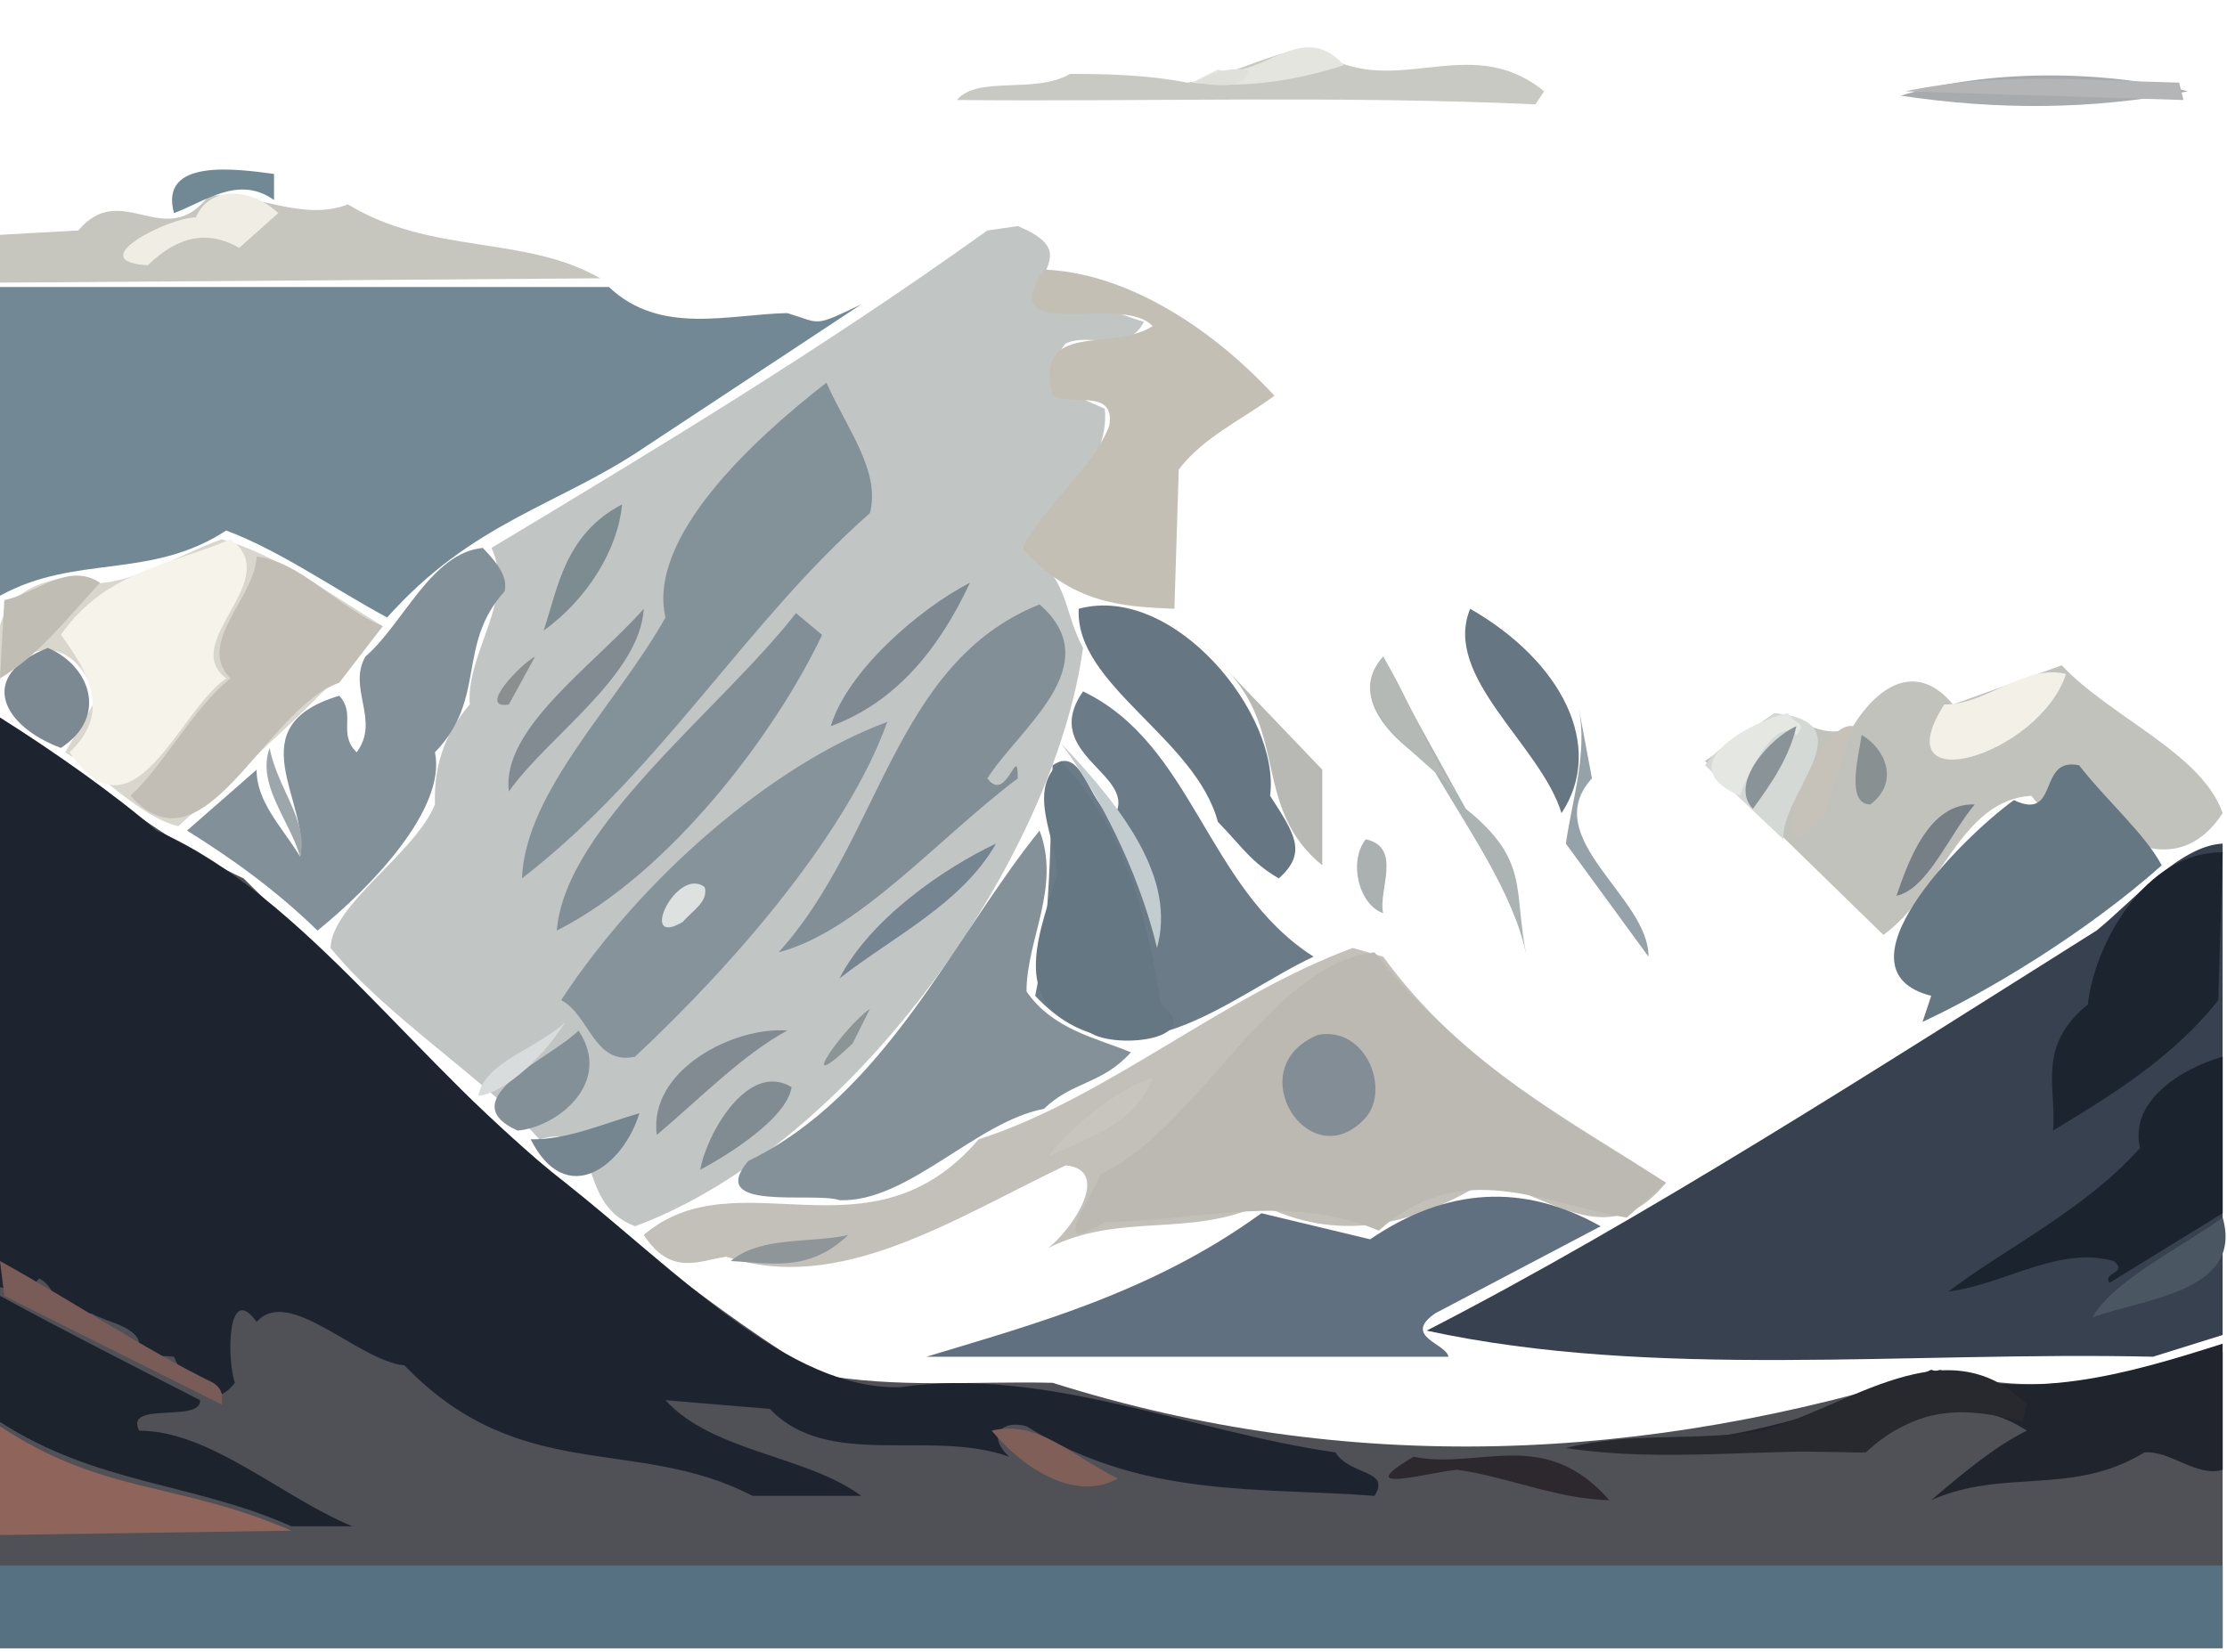 <?xml version="1.0" ?>
<svg xmlns="http://www.w3.org/2000/svg" version="1.1" width="512" height="380">
  <rect width="100%" height="100%" fill="#333333" stroke="none"/>
  <defs/>
  <g>
    <path d="M 0.0 0.0 L 512.0 0.0 L 512.0 380.0 L 0.0 380.0 L 0.0 0.0" stroke-width="0.0" fill="rgb(255, 255, 255)" opacity="1.0" stroke="rgb(0, 0, 0)" stroke-opacity="0.0" stroke-linecap="round" stroke-linejoin="round"/>
    <path d="M 0.0 1.0 L 0.0 379.0 L 511.0 379.0 L 511.0 1.0 L 0.0 1.0" stroke-width="2.0" fill="rgb(255, 255, 255)" opacity="1.0" stroke="rgb(0, 0, 0)" stroke-opacity="0.0" stroke-linecap="round" stroke-linejoin="round"/>
    <path d="M 0.0 167.0 L 0.0 379.0 L 511.0 379.0 L 511.0 311.0 C 489.333 316.402 467.667 322.099 446.0 315.0 C 378.0 336.433 310.0 339.426 242.0 318.0 C 224.0 317.563 206.0 319.341 188.0 316.0 C 141.083 287.176 98.03 243.571 56.0 202.0 C 35.625 192.564 20.1 177.687 0.0 167.0" stroke-width="2.0" fill="rgb(80, 80, 87)" opacity="1.0" stroke="rgb(0, 0, 0)" stroke-opacity="0.0" stroke-linecap="round" stroke-linejoin="round"/>
    <path d="M 234.0 52.0 L 227.0 53.0 C 189.0 80.254 151.0 103.142 113.0 126.0 C 118.558 138.0 107.137 150.0 108.0 162.0 C 101.421 169.667 99.787 177.333 100.0 185.0 C 95.348 196.344 76.243 208.004 76.0 218.0 C 88.864 233.86 111.575 248.094 124.0 262.0 C 139.759 257.611 131.4 276.492 146.0 282.0 C 196.163 263.399 242.309 197.51 249.0 149.0 C 244.215 140.158 245.958 132.479 235.0 126.0 C 241.294 115.876 255.274 108.107 254.0 94.0 C 247.333 91.086 237.958 87.486 245.0 79.0 C 250.68 76.245 258.982 81.747 263.0 74.0 C 255.021 71.641 248.688 67.813 240.0 71.0 C 235.491 62.994 249.209 58.264 234.0 52.0" stroke-width="2.0" fill="rgb(193, 197, 196)" opacity="1.0" stroke="rgb(0, 0, 0)" stroke-opacity="0.0" stroke-linecap="round" stroke-linejoin="round"/>
    <path d="M 0.0 165.0 L 0.0 296.0 C 8.429 297.99 4.717 298.67 9.0 294.0 C 15.693 297.447 10.369 308.173 21.0 302.0 C 24.253 304.169 35.403 305.553 31.0 312.0 C 35.699 312.692 34.85 311.428 40.0 312.0 C 42.044 316.95 48.089 325.751 54.0 318.0 C 52.125 312.68 52.232 294.524 59.0 304.0 C 66.401 295.564 82.284 312.951 93.0 314.0 C 119.667 341.745 146.333 330.074 173.0 344.0 L 198.0 344.0 C 185.565 334.74 163.744 333.894 153.0 322.0 L 177.0 324.0 C 190.337 338.074 213.948 328.499 232.0 335.0 C 226.514 329.804 230.762 326.441 236.0 328.0 C 262.667 344.68 289.333 341.933 316.0 344.0 C 319.855 337.939 310.467 339.419 307.0 334.0 C 273.667 329.217 240.333 314.211 207.0 319.0 C 181.333 319.764 155.667 292.336 130.0 272.0 C 96.229 245.75 70.344 206.125 36.0 191.0 C 26.271 182.587 12.379 172.797 0.0 165.0" stroke-width="2.0" fill="rgb(30, 36, 47)" opacity="1.0" stroke="rgb(0, 0, 0)" stroke-opacity="0.0" stroke-linecap="round" stroke-linejoin="round"/>
    <path d="M 511.0 194.0 C 501.03 194.504 490.598 207.054 482.0 214.0 C 431 246.077 377.334 280.655 328.0 306.0 C 380.045 317.301 438.705 310.712 495.0 312.0 L 511.0 307.0 L 511.0 194.0" stroke-width="2.0" fill="rgb(56, 65, 79)" opacity="1.0" stroke="rgb(0, 0, 0)" stroke-opacity="0.0" stroke-linecap="round" stroke-linejoin="round"/>
    <path d="M 0.0 360.0 L 0.0 379.0 L 511.0 379.0 L 511.0 360.0 L 0.0 360.0" stroke-width="2.0" fill="rgb(85, 113, 130)" opacity="1.0" stroke="rgb(0, 0, 0)" stroke-opacity="0.0" stroke-linecap="round" stroke-linejoin="round"/>
    <path d="M 0.0 137.0 C 17.333 127.408 34.667 133.381 52.0 122.0 C 64.333 126.602 76.667 135.342 89.0 142.0 C 108.667 119.953 128.333 116.292 148.0 103.0 L 198.0 70.0 C 186.799 75.351 188.879 74.368 181.0 72.0 C 167.575 72.263 151.792 77.199 140.0 66.0 L 0.0 66.0 L 0.0 137.0" stroke-width="2.0" fill="rgb(114, 137, 149)" opacity="1.0" stroke="rgb(0, 0, 0)" stroke-opacity="0.0" stroke-linecap="round" stroke-linejoin="round"/>
    <path d="M 383.0 272.0 C 361.427 257.801 336.486 245.409 318.0 220.0 L 311.0 218.0 C 281.225 228.95 254.376 252.593 225.0 262.0 C 199.989 291.329 169.681 265.547 148.0 284.0 C 154.333 293.61 160.667 289.881 167.0 289.0 C 193.0 297.707 219.0 280.414 245.0 268.0 C 255.672 269.017 246.648 282.594 241.0 287.0 C 257.333 278.717 273.667 284.692 290.0 277.0 C 307.0 285.611 324.0 282.3 341.0 272.0 C 355.0 273.066 369.0 289.259 383.0 272.0" stroke-width="2.0" fill="rgb(194, 192, 185)" opacity="1.0" stroke="rgb(0, 0, 0)" stroke-opacity="0.0" stroke-linecap="round" stroke-linejoin="round"/>
    <path d="M 383.0 272.0 C 360.653 257.979 336.823 245.125 316.0 219.0 C 291.831 221.842 275.578 259.461 253.0 270.0 C 250.312 276.632 241.127 289.085 254.0 281.0 C 275.0 280.908 296.0 274.156 317.0 283.0 C 336.0 265.859 355.0 276.911 374.0 280.0 L 383.0 272.0" stroke-width="2.0" fill="rgb(187, 185, 177)" opacity="1.0" stroke="rgb(0, 0, 0)" stroke-opacity="0.0" stroke-linecap="round" stroke-linejoin="round"/>
    <path d="M 511.0 187.0 C 506.237 173.196 485.313 165.023 474.0 153.0 L 449.0 162.0 C 441.073 152.468 432.378 156.846 426.0 167.0 C 420.0 170.509 414.0 165.379 408.0 164.0 L 392.0 175.0 L 433.0 215.0 C 446.22 205.489 450.606 184.05 467.0 183.0 C 473.282 190.413 482.319 204.954 484.0 190.0 C 491.121 195.562 502.723 199.666 511.0 187.0" stroke-width="2.0" fill="rgb(194, 194, 189)" opacity="1.0" stroke="rgb(0, 0, 0)" stroke-opacity="0.0" stroke-linecap="round" stroke-linejoin="round"/>
    <path d="M 88.0 144.0 C 75.667 136.414 63.333 127.48 51.0 124.0 C 38.667 128.428 26.333 137.421 14.0 133.0 C -0.171 135.805 -1.807 144.311 0.0 156.0 C 7.379 146.276 18.146 147.15 22.0 161.0 L 15.0 173.0 C 23.667 178.3 32.333 187.904 41.0 190.0 C 58.085 174.383 74.434 160.384 88.0 144.0" stroke-width="2.0" fill="rgb(217, 214, 205)" opacity="1.0" stroke="rgb(0, 0, 0)" stroke-opacity="0.0" stroke-linecap="round" stroke-linejoin="round"/>
    <path d="M 368.0 282.0 C 350.333 272.048 332.667 272.991 315.0 285.0 L 290.0 279.0 C 264.666 297.444 236.668 304.789 213.0 312.0 L 333.0 312.0 C 332.554 308.96 322.253 307.334 330.0 302.0 L 368.0 282.0" stroke-width="2.0" fill="rgb(97, 112, 128)" opacity="1.0" stroke="rgb(0, 0, 0)" stroke-opacity="0.0" stroke-linecap="round" stroke-linejoin="round"/>
    <path d="M 249.0 159.0 C 238.715 173.749 262.434 178.183 256.0 188.0 C 250.138 184.81 248.953 171.203 242.0 176.0 C 241.406 193.667 241.642 211.333 238.0 229.0 C 259.001 251.565 282.665 229.028 302.0 220.0 C 277.366 204.298 274.394 171.172 249.0 159.0" stroke-width="2.0" fill="rgb(107, 123, 136)" opacity="1.0" stroke="rgb(0, 0, 0)" stroke-opacity="0.0" stroke-linecap="round" stroke-linejoin="round"/>
    <path d="M 239.0 191.0 C 218.964 215.856 203.551 251.7 172.0 267.0 C 162.18 278.805 187.096 273.971 193.0 276.0 C 208.667 276.598 224.333 257.971 240.0 255.0 C 246.667 248.567 253.333 249.42 260.0 242.0 C 252.242 238.737 242.125 236.865 236.0 228.0 C 236.011 216.0 243.958 204.0 239.0 191.0" stroke-width="2.0" fill="rgb(133, 145, 153)" opacity="1.0" stroke="rgb(0, 0, 0)" stroke-opacity="0.0" stroke-linecap="round" stroke-linejoin="round"/>
    <path d="M 190.0 88.0 C 173.216 101.063 148.726 123.591 153.0 142.0 C 141.762 162.0 120.784 182.0 120.0 202.0 C 151.877 177.405 171.426 143.109 200.0 118.0 C 202.492 108.333 194.734 98.667 190.0 88.0" stroke-width="2.0" fill="rgb(131, 145, 153)" opacity="1.0" stroke="rgb(0, 0, 0)" stroke-opacity="0.0" stroke-linecap="round" stroke-linejoin="round"/>
    <path d="M 111.0 126.0 C 99.136 127.159 92.783 143.389 84.0 151.0 C 79.839 158.333 87.485 165.667 82.0 173.0 C 77.546 168.667 81.981 164.333 78.0 160.0 C 54.319 167.06 71.28 184.22 69.0 197.0 C 64.825 190.158 58.943 184.437 59.0 177.0 L 43.0 191.0 C 52.117 196.706 62.606 203.898 73.0 214.0 C 85.095 204.21 102.696 186.091 100.0 173.0 C 111.964 160.667 104.895 148.333 116.0 136.0 C 116.749 133.0 114.873 130.0 111.0 126.0" stroke-width="2.0" fill="rgb(130, 144, 153)" opacity="1.0" stroke="rgb(0, 0, 0)" stroke-opacity="0.0" stroke-linecap="round" stroke-linejoin="round"/>
    <path d="M 240.0 62.0 C 228.461 79.714 257.786 67.213 265.0 75.0 C 255.428 81.104 237.619 73.492 242.0 91.0 C 246.407 93.36 256.626 89.265 255.0 98.0 C 251.403 107.333 239.926 116.667 235.0 126.0 C 246.274 138.774 257.632 139.496 270.0 140.0 L 271.0 108.0 C 276.479 100.613 285.893 96.319 293.0 91.0 C 277.586 74.324 258.059 62.665 240.0 62.0" stroke-width="2.0" fill="rgb(195, 191, 181)" opacity="1.0" stroke="rgb(0, 0, 0)" stroke-opacity="0.0" stroke-linecap="round" stroke-linejoin="round"/>
    <path d="M 204.0 166.0 C 177.607 175.803 147.525 201.758 129.0 230.0 C 135.452 233.241 136.557 245.119 146.0 243.0 C 170.054 220.502 195.097 190.833 204.0 166.0" stroke-width="2.0" fill="rgb(134, 147, 155)" opacity="1.0" stroke="rgb(0, 0, 0)" stroke-opacity="0.0" stroke-linecap="round" stroke-linejoin="round"/>
    <path d="M 511.0 309.0 C 488.667 316.127 466.333 322.545 444.0 315.0 C 416.333 327.563 388.667 333.595 361.0 333.0 L 428.0 334.0 C 440.667 324.277 453.333 320.762 466.0 329.0 C 458.667 332.604 451.333 338.733 444.0 345.0 C 460.333 337.583 476.667 344.118 493.0 334.0 C 499.0 333.5 505.0 339.786 511.0 338.0 L 511.0 309.0" stroke-width="2.0" fill="rgb(31, 36, 45)" opacity="1.0" stroke="rgb(0, 0, 0)" stroke-opacity="0.0" stroke-linecap="round" stroke-linejoin="round"/>
    <path d="M 0.0 54.0 L 0.0 65.0 L 138.0 64.0 C 120.665 54.013 99.001 58.646 80.0 47.0 C 69.333 51.074 58.667 44.183 48.0 45.0 C 38.0 58.195 28.0 41.045 18.0 53.0 L 0.0 54.0" stroke-width="2.0" fill="rgb(198, 198, 191)" opacity="1.0" stroke="rgb(0, 0, 0)" stroke-opacity="0.0" stroke-linecap="round" stroke-linejoin="round"/>
    <path d="M 478.0 176.0 C 468.29 173.891 473.617 189.025 463.0 184.0 C 450.535 193.031 420.88 223.175 444.0 229.0 L 442.0 235.0 C 456.681 228.189 479.081 214.888 497.0 199.0 C 493.049 191.667 484.517 184.333 478.0 176.0" stroke-width="2.0" fill="rgb(102, 119, 132)" opacity="1.0" stroke="rgb(0, 0, 0)" stroke-opacity="0.0" stroke-linecap="round" stroke-linejoin="round"/>
    <path d="M 239.0 139.0 C 205.351 152.452 202.576 193.065 179.0 219.0 C 197.333 214.251 215.667 192.764 234.0 179.0 C 234.002 170.438 231.477 185.05 227.0 179.0 C 234.18 167.594 255.037 152.956 239.0 139.0" stroke-width="2.0" fill="rgb(130, 143, 151)" opacity="1.0" stroke="rgb(0, 0, 0)" stroke-opacity="0.0" stroke-linecap="round" stroke-linejoin="round"/>
    <path d="M 0.0 298.0 L 0.0 327.0 C 22.333 341.415 44.667 340.991 67.0 351.0 L 81.0 351.0 C 64.667 344.215 48.333 329.044 32.0 329.0 C 28.437 322.091 46.333 327.294 46.0 322.0 C 31.0 314.281 16.0 306.718 0.0 298.0" stroke-width="2.0" fill="rgb(29, 35, 45)" opacity="1.0" stroke="rgb(0, 0, 0)" stroke-opacity="0.0" stroke-linecap="round" stroke-linejoin="round"/>
    <path d="M 53.0 124.0 C 39.811 129.784 24.261 131.198 14.0 146.0 C 20.637 155.0 25.541 164.0 16.0 173.0 C 30.798 194.7 40.871 163.634 52.0 156.0 C 40.993 147.63 65.712 133.268 53.0 124.0" stroke-width="2.0" fill="rgb(246, 244, 234)" opacity="1.0" stroke="rgb(0, 0, 0)" stroke-opacity="0.0" stroke-linecap="round" stroke-linejoin="round"/>
    <path d="M 511.0 196.0 C 493.182 195.827 481.515 217.172 480.0 231.0 C 468.061 240.667 472.901 250.333 472.0 260.0 C 484.439 252.412 499.189 243.702 510.0 230.0 L 511.0 196.0" stroke-width="2.0" fill="rgb(28, 36, 48)" opacity="1.0" stroke="rgb(0, 0, 0)" stroke-opacity="0.0" stroke-linecap="round" stroke-linejoin="round"/>
    <path d="M 88.0 144.0 C 78.333 140.124 68.667 128.896 59.0 128.0 C 58.631 137.493 44.934 147.958 53.0 156.0 C 44.309 162.942 37.609 176.014 30.0 183.0 C 46.992 202.011 60.831 163.028 78.0 157.0 L 88.0 144.0" stroke-width="2.0" fill="rgb(194, 190, 181)" opacity="1.0" stroke="rgb(0, 0, 0)" stroke-opacity="0.0" stroke-linecap="round" stroke-linejoin="round"/>
    <path d="M 248.0 140.0 C 247.116 157.533 274.806 169.66 280.0 189.0 C 285.508 194.659 287.623 198.294 294.0 202.0 C 300.642 196.089 297.666 191.793 292.0 183.0 C 294.449 164.273 269.833 134.086 248.0 140.0" stroke-width="2.0" fill="rgb(102, 118, 130)" opacity="1.0" stroke="rgb(0, 0, 0)" stroke-opacity="0.0" stroke-linecap="round" stroke-linejoin="round"/>
    <path d="M 244.0 175.0 C 235.742 181.775 242.947 192.587 243.0 201.0 C 239.731 213.083 231.039 230.94 250.0 237.0 C 254.945 241.558 277.591 239.267 267.0 231.0 C 263.815 212.998 259.922 192.335 244.0 175.0" stroke-width="2.0" fill="rgb(102, 119, 132)" opacity="1.0" stroke="rgb(0, 0, 0)" stroke-opacity="0.0" stroke-linecap="round" stroke-linejoin="round"/>
    <path d="M 511.0 243.0 C 501.027 245.87 489.515 253.461 492.0 264.0 C 479.401 278.204 460.679 287.229 448.0 297.0 C 460.667 295.448 473.333 286.402 486.0 290.0 C 489.404 292.826 483.217 292.591 485.0 295.0 L 511.0 279.0 L 511.0 243.0" stroke-width="2.0" fill="rgb(27, 35, 47)" opacity="1.0" stroke="rgb(0, 0, 0)" stroke-opacity="0.0" stroke-linecap="round" stroke-linejoin="round"/>
    <path d="M 183.0 141.0 C 165.557 163.349 130.001 189.989 128.0 214.0 C 154.11 200.838 178.424 168.397 189.0 146.0 L 183.0 141.0" stroke-width="2.0" fill="rgb(130, 143, 150)" opacity="1.0" stroke="rgb(0, 0, 0)" stroke-opacity="0.0" stroke-linecap="round" stroke-linejoin="round"/>
    <path d="M 355.0 21.0 C 337.333 6.542 319.667 24.171 302.0 11.0 C 292.333 11.654 282.667 17.787 273.0 19.0 C 264.0 17.261 255.0 16.985 246.0 17.0 C 237.92 21.728 224.776 17.265 220.0 23.0 C 264.333 23.398 308.667 21.972 353.0 24.0 L 355.0 21.0" stroke-width="2.0" fill="rgb(200, 201, 194)" opacity="1.0" stroke="rgb(0, 0, 0)" stroke-opacity="0.0" stroke-linecap="round" stroke-linejoin="round"/>
    <path d="M 466.0 323.0 C 447.645 304.469 425.016 323.655 405.0 329.0 C 390.0 331.556 375.0 329.154 360.0 333.0 C 383.0 336.495 406.0 332.873 429.0 334.0 C 441.0 322.701 453.0 323.708 465.0 327.0 L 466.0 323.0" stroke-width="2.0" fill="rgb(40, 40, 47)" opacity="1.0" stroke="rgb(0, 0, 0)" stroke-opacity="0.0" stroke-linecap="round" stroke-linejoin="round"/>
    <path d="M 0.0 328.0 L 0.0 353.0 L 67.0 352.0 C 41.003 340.736 23.664 343.745 0.0 328.0" stroke-width="2.0" fill="rgb(143, 101, 91)" opacity="1.0" stroke="rgb(0, 0, 0)" stroke-opacity="0.0" stroke-linecap="round" stroke-linejoin="round"/>
    <path d="M 338.0 140.0 C 331.511 155.667 354.243 171.333 359.0 187.0 C 369.108 171.709 359.1 152.075 338.0 140.0" stroke-width="2.0" fill="rgb(102, 118, 130)" opacity="1.0" stroke="rgb(0, 0, 0)" stroke-opacity="0.0" stroke-linecap="round" stroke-linejoin="round"/>
    <path d="M 408.0 164.0 C 402.983 168.19 395.356 170.711 392.0 176.0 L 410.0 193.0 C 409.451 182.405 429.448 166.062 408.0 164.0" stroke-width="2.0" fill="rgb(213, 217, 213)" opacity="1.0" stroke="rgb(0, 0, 0)" stroke-opacity="0.0" stroke-linecap="round" stroke-linejoin="round"/>
    <path d="M 503.0 21.0 C 483.314 16.07 456.682 15.868 437.0 22.0 C 459.0 25.319 481.0 25.319 503.0 21.0" stroke-width="2.0" fill="rgb(167, 171, 173)" opacity="1.0" stroke="rgb(0, 0, 0)" stroke-opacity="0.0" stroke-linecap="round" stroke-linejoin="round"/>
    <path d="M 303.0 238.0 C 284.667 245.535 301.165 271.248 314.0 257.0 C 319.727 250.277 313.813 235.87 303.0 238.0" stroke-width="2.0" fill="rgb(131, 141, 149)" opacity="1.0" stroke="rgb(0, 0, 0)" stroke-opacity="0.0" stroke-linecap="round" stroke-linejoin="round"/>
    <path d="M 475.0 155.0 C 465.667 152.553 456.333 162.245 447.0 162.0 C 432.645 184.481 468.771 173.843 475.0 155.0" stroke-width="2.0" fill="rgb(243, 241, 231)" opacity="1.0" stroke="rgb(0, 0, 0)" stroke-opacity="0.0" stroke-linecap="round" stroke-linejoin="round"/>
    <path d="M 318.0 151.0 C 310.193 160.145 319.132 169.456 329.0 176.0 C 337.413 190.667 348.069 205.333 351.0 220.0 C 347.801 204.68 351.913 197.99 337.0 186.0 C 330.562 174.333 323.956 162.667 318.0 151.0" stroke-width="2.0" fill="rgb(172, 179, 179)" opacity="1.0" stroke="rgb(0, 0, 0)" stroke-opacity="0.0" stroke-linecap="round" stroke-linejoin="round"/>
    <path d="M 0.0 290.0 L 1.0 298.0 L 51.0 323.0 C 51.06 321.333 51.504 319.667 49.0 318.0 C 33.0 310.144 17.0 299.407 0.0 290.0" stroke-width="2.0" fill="rgb(121, 92, 88)" opacity="1.0" stroke="rgb(0, 0, 0)" stroke-opacity="0.0" stroke-linecap="round" stroke-linejoin="round"/>
    <path d="M 11.0 149.0 C -5.61 155.524 0.734 167.081 14.0 172.0 C 25.093 164.757 20.555 153.005 11.0 149.0" stroke-width="2.0" fill="rgb(124, 137, 146)" opacity="1.0" stroke="rgb(0, 0, 0)" stroke-opacity="0.0" stroke-linecap="round" stroke-linejoin="round"/>
    <path d="M 438.0 21.0 L 502.0 23.0 L 501.0 19.0 C 480.333 18.544 459.667 16.439 438.0 21.0" stroke-width="2.0" fill="rgb(180, 181, 182)" opacity="1.0" stroke="rgb(0, 0, 0)" stroke-opacity="0.0" stroke-linecap="round" stroke-linejoin="round"/>
    <path d="M 282.0 154.0 C 296.042 168.669 288.083 185.997 304.0 199.0 L 304.0 177.0 L 282.0 154.0" stroke-width="2.0" fill="rgb(184, 185, 180)" opacity="1.0" stroke="rgb(0, 0, 0)" stroke-opacity="0.0" stroke-linecap="round" stroke-linejoin="round"/>
    <path d="M 148.0 140.0 C 136.425 153.113 115.182 167.616 117.0 182.0 C 125.692 169.566 147.116 155.447 148.0 140.0" stroke-width="2.0" fill="rgb(129, 139, 145)" opacity="1.0" stroke="rgb(0, 0, 0)" stroke-opacity="0.0" stroke-linecap="round" stroke-linejoin="round"/>
    <path d="M 223.0 134.0 C 211.093 140.156 194.739 154.47 191.0 167.0 C 205.855 161.58 215.893 149.277 223.0 134.0" stroke-width="2.0" fill="rgb(126, 137, 145)" opacity="1.0" stroke="rgb(0, 0, 0)" stroke-opacity="0.0" stroke-linecap="round" stroke-linejoin="round"/>
    <path d="M 133.0 237.0 C 126.801 243.265 103.361 252.938 119.0 260.0 C 128.281 259.172 140.986 248.858 133.0 237.0" stroke-width="2.0" fill="rgb(132, 144, 152)" opacity="1.0" stroke="rgb(0, 0, 0)" stroke-opacity="0.0" stroke-linecap="round" stroke-linejoin="round"/>
    <path d="M 64.0 49.0 C 57.656 43.194 48.303 42.542 45.0 50.0 C 39.113 49.882 18.461 60.119 34.0 61.0 C 41.0 54.107 48.0 52.944 55.0 57.0 L 64.0 49.0" stroke-width="2.0" fill="rgb(240, 237, 228)" opacity="1.0" stroke="rgb(0, 0, 0)" stroke-opacity="0.0" stroke-linecap="round" stroke-linejoin="round"/>
    <path d="M 23.0 134.0 C 15.667 129.164 8.333 136.493 1.0 138.0 L 0.0 156.0 C 8.735 150.751 14.37 143.413 23.0 134.0" stroke-width="2.0" fill="rgb(192, 189, 181)" opacity="1.0" stroke="rgb(0, 0, 0)" stroke-opacity="0.0" stroke-linecap="round" stroke-linejoin="round"/>
    <path d="M 370.0 345.0 C 355.0 327.827 340.0 338.104 325.0 335.0 C 309.785 343.993 329.054 338.446 335.0 338.0 C 346.333 339.522 357.667 344.682 370.0 345.0" stroke-width="2.0" fill="rgb(45, 40, 45)" opacity="1.0" stroke="rgb(0, 0, 0)" stroke-opacity="0.0" stroke-linecap="round" stroke-linejoin="round"/>
    <path d="M 511.0 280.0 C 501.195 287.107 486.144 294.225 481.0 303.0 C 492.101 298.703 515.955 297.323 511.0 280.0" stroke-width="2.0" fill="rgb(75, 86, 99)" opacity="1.0" stroke="rgb(0, 0, 0)" stroke-opacity="0.0" stroke-linecap="round" stroke-linejoin="round"/>
    <path d="M 181.0 237.0 C 169.053 235.972 149.012 245.891 151.0 261.0 C 161.0 252.53 171.0 242.338 181.0 237.0" stroke-width="2.0" fill="rgb(129, 139, 145)" opacity="1.0" stroke="rgb(0, 0, 0)" stroke-opacity="0.0" stroke-linecap="round" stroke-linejoin="round"/>
    <path d="M 229.0 194.0 C 217.25 199.509 200.073 211.227 193.0 225.0 C 205.556 215.24 221.08 207.806 229.0 194.0" stroke-width="2.0" fill="rgb(117, 133, 145)" opacity="1.0" stroke="rgb(0, 0, 0)" stroke-opacity="0.0" stroke-linecap="round" stroke-linejoin="round"/>
    <path d="M 182.0 250.0 C 171.843 243.885 162.349 261.05 161.0 269.0 C 167.116 265.744 180.842 257.291 182.0 250.0" stroke-width="2.0" fill="rgb(129, 139, 146)" opacity="1.0" stroke="rgb(0, 0, 0)" stroke-opacity="0.0" stroke-linecap="round" stroke-linejoin="round"/>
    <path d="M 147.0 256.0 C 138.667 258.425 130.333 262.145 122.0 262.0 C 130.237 278.313 143.353 268.064 147.0 256.0" stroke-width="2.0" fill="rgb(118, 134, 145)" opacity="1.0" stroke="rgb(0, 0, 0)" stroke-opacity="0.0" stroke-linecap="round" stroke-linejoin="round"/>
    <path d="M 244.0 171.0 C 255.254 186.335 262.784 204.33 266.0 218.0 C 270.34 202.333 258.868 186.667 244.0 171.0" stroke-width="2.0" fill="rgb(195, 204, 207)" opacity="1.0" stroke="rgb(0, 0, 0)" stroke-opacity="0.0" stroke-linecap="round" stroke-linejoin="round"/>
    <path d="M 228.0 329.0 C 235.674 338.252 247.661 345.347 257.0 340.0 C 245.676 334.384 238.66 326.542 228.0 329.0" stroke-width="2.0" fill="rgb(128, 95, 88)" opacity="1.0" stroke="rgb(0, 0, 0)" stroke-opacity="0.0" stroke-linecap="round" stroke-linejoin="round"/>
    <path d="M 363.0 163.0 C 364.967 173.333 361.503 183.667 360.0 194.0 L 379.0 220.0 C 379.142 206.333 353.505 192.667 366.0 179.0 L 363.0 163.0" stroke-width="2.0" fill="rgb(150, 162, 169)" opacity="1.0" stroke="rgb(0, 0, 0)" stroke-opacity="0.0" stroke-linecap="round" stroke-linejoin="round"/>
    <path d="M 426.0 167.0 C 417.545 165.333 403.048 205.079 419.0 188.0 L 426.0 167.0" stroke-width="2.0" fill="rgb(198, 194, 185)" opacity="1.0" stroke="rgb(0, 0, 0)" stroke-opacity="0.0" stroke-linecap="round" stroke-linejoin="round"/>
    <path d="M 318.0 151.0 C 306.746 163.596 330.382 175.392 336.0 184.0 C 328.226 173.0 324.555 162.0 318.0 151.0" stroke-width="2.0" fill="rgb(180, 185, 182)" opacity="1.0" stroke="rgb(0, 0, 0)" stroke-opacity="0.0" stroke-linecap="round" stroke-linejoin="round"/>
    <path d="M 143.0 116.0 C 129.854 122.9 128.269 135.167 125.0 145.0 C 135.233 137.659 142.164 126.006 143.0 116.0" stroke-width="2.0" fill="rgb(124, 140, 144)" opacity="1.0" stroke="rgb(0, 0, 0)" stroke-opacity="0.0" stroke-linecap="round" stroke-linejoin="round"/>
    <path d="M 309.0 15.0 C 299.333 4.065 289.667 18.705 280.0 16.0 L 274.0 19.0 C 285.667 20.355 297.333 18.726 309.0 15.0" stroke-width="2.0" fill="rgb(228, 229, 222)" opacity="1.0" stroke="rgb(0, 0, 0)" stroke-opacity="0.0" stroke-linecap="round" stroke-linejoin="round"/>
    <path d="M 411.0 164.0 C 404.239 165.372 382.87 175.597 400.0 183.0 C 401.495 178.603 408.23 164.267 413.0 169.0 C 415.667 166.167 412.333 166.333 411.0 164.0" stroke-width="2.0" fill="rgb(228, 231, 226)" opacity="1.0" stroke="rgb(0, 0, 0)" stroke-opacity="0.0" stroke-linecap="round" stroke-linejoin="round"/>
    <path d="M 63.0 40.0 C 54.728 38.904 36.475 36.193 40.0 49.0 C 46.981 46.473 54.796 40.136 63.0 46.0 L 63.0 40.0" stroke-width="2.0" fill="rgb(113, 137, 149)" opacity="1.0" stroke="rgb(0, 0, 0)" stroke-opacity="0.0" stroke-linecap="round" stroke-linejoin="round"/>
    <path d="M 454.0 185.0 C 443.421 184.594 438.767 198.067 436.0 206.0 C 443.11 204.49 447.936 192.261 454.0 185.0" stroke-width="2.0" fill="rgb(118, 127, 134)" opacity="1.0" stroke="rgb(0, 0, 0)" stroke-opacity="0.0" stroke-linecap="round" stroke-linejoin="round"/>
    <path d="M 265.0 248.0 C 257.574 249.686 245.126 260.009 241.0 266.0 C 248.732 262.061 260.435 259.27 265.0 248.0" stroke-width="2.0" fill="rgb(200, 197, 190)" opacity="1.0" stroke="rgb(0, 0, 0)" stroke-opacity="0.0" stroke-linecap="round" stroke-linejoin="round"/>
    <path d="M 195.0 284.0 C 186.327 285.993 175.008 284.168 168.0 290.0 C 177.0 290.426 186.0 292.701 195.0 284.0" stroke-width="2.0" fill="rgb(143, 150, 154)" opacity="1.0" stroke="rgb(0, 0, 0)" stroke-opacity="0.0" stroke-linecap="round" stroke-linejoin="round"/>
    <path d="M 413.0 167.0 C 407.139 169.522 397.367 180.196 403.0 186.0 C 407.398 180.0 411.438 174.0 413.0 167.0" stroke-width="2.0" fill="rgb(138, 148, 152)" opacity="1.0" stroke="rgb(0, 0, 0)" stroke-opacity="0.0" stroke-linecap="round" stroke-linejoin="round"/>
    <path d="M 314.0 193.0 C 309.931 198.165 312.418 208.106 318.0 210.0 C 316.778 204.835 322.515 194.894 314.0 193.0" stroke-width="2.0" fill="rgb(171, 177, 176)" opacity="1.0" stroke="rgb(0, 0, 0)" stroke-opacity="0.0" stroke-linecap="round" stroke-linejoin="round"/>
    <path d="M 428.0 169.0 C 427.334 173.875 424.274 184.907 430.0 185.0 C 436.659 179.983 433.69 172.356 428.0 169.0" stroke-width="2.0" fill="rgb(137, 144, 146)" opacity="1.0" stroke="rgb(0, 0, 0)" stroke-opacity="0.0" stroke-linecap="round" stroke-linejoin="round"/>
    <path d="M 130.0 235.0 C 123.945 240.926 111.206 244.299 110.0 252.0 C 116.345 251.3 125.318 242.509 130.0 235.0" stroke-width="2.0" fill="rgb(216, 220, 220)" opacity="1.0" stroke="rgb(0, 0, 0)" stroke-opacity="0.0" stroke-linecap="round" stroke-linejoin="round"/>
    <path d="M 62.0 172.0 C 58.906 180.333 66.61 188.667 69.0 197.0 C 71.075 189.0 63.617 181.0 62.0 172.0" stroke-width="2.0" fill="rgb(157, 166, 171)" opacity="1.0" stroke="rgb(0, 0, 0)" stroke-opacity="0.0" stroke-linecap="round" stroke-linejoin="round"/>
    <path d="M 162.0 204.0 C 155.561 199.067 146.468 218.251 157.0 212.0 C 158.89 209.667 163.027 207.333 162.0 204.0" stroke-width="2.0" fill="rgb(221, 225, 224)" opacity="1.0" stroke="rgb(0, 0, 0)" stroke-opacity="0.0" stroke-linecap="round" stroke-linejoin="round"/>
    <path d="M 200.0 232.0 C 194.132 236.014 181.85 253.397 196.0 240.0 L 200.0 232.0" stroke-width="2.0" fill="rgb(141, 148, 150)" opacity="1.0" stroke="rgb(0, 0, 0)" stroke-opacity="0.0" stroke-linecap="round" stroke-linejoin="round"/>
    <path d="M 123.0 151.0 C 119.578 152.793 109.601 163.288 117.0 162.0 L 123.0 151.0" stroke-width="2.0" fill="rgb(140, 143, 143)" opacity="1.0" stroke="rgb(0, 0, 0)" stroke-opacity="0.0" stroke-linecap="round" stroke-linejoin="round"/>
    <path d="M 275.0 19.0 C 278.62 19.576 286.602 20.895 287.0 16.0 C 283.0 15.587 279.0 16.272 275.0 19.0" stroke-width="2.0" fill="rgb(223, 224, 218)" opacity="1.0" stroke="rgb(0, 0, 0)" stroke-opacity="0.0" stroke-linecap="round" stroke-linejoin="round"/>
  </g>
</svg>
